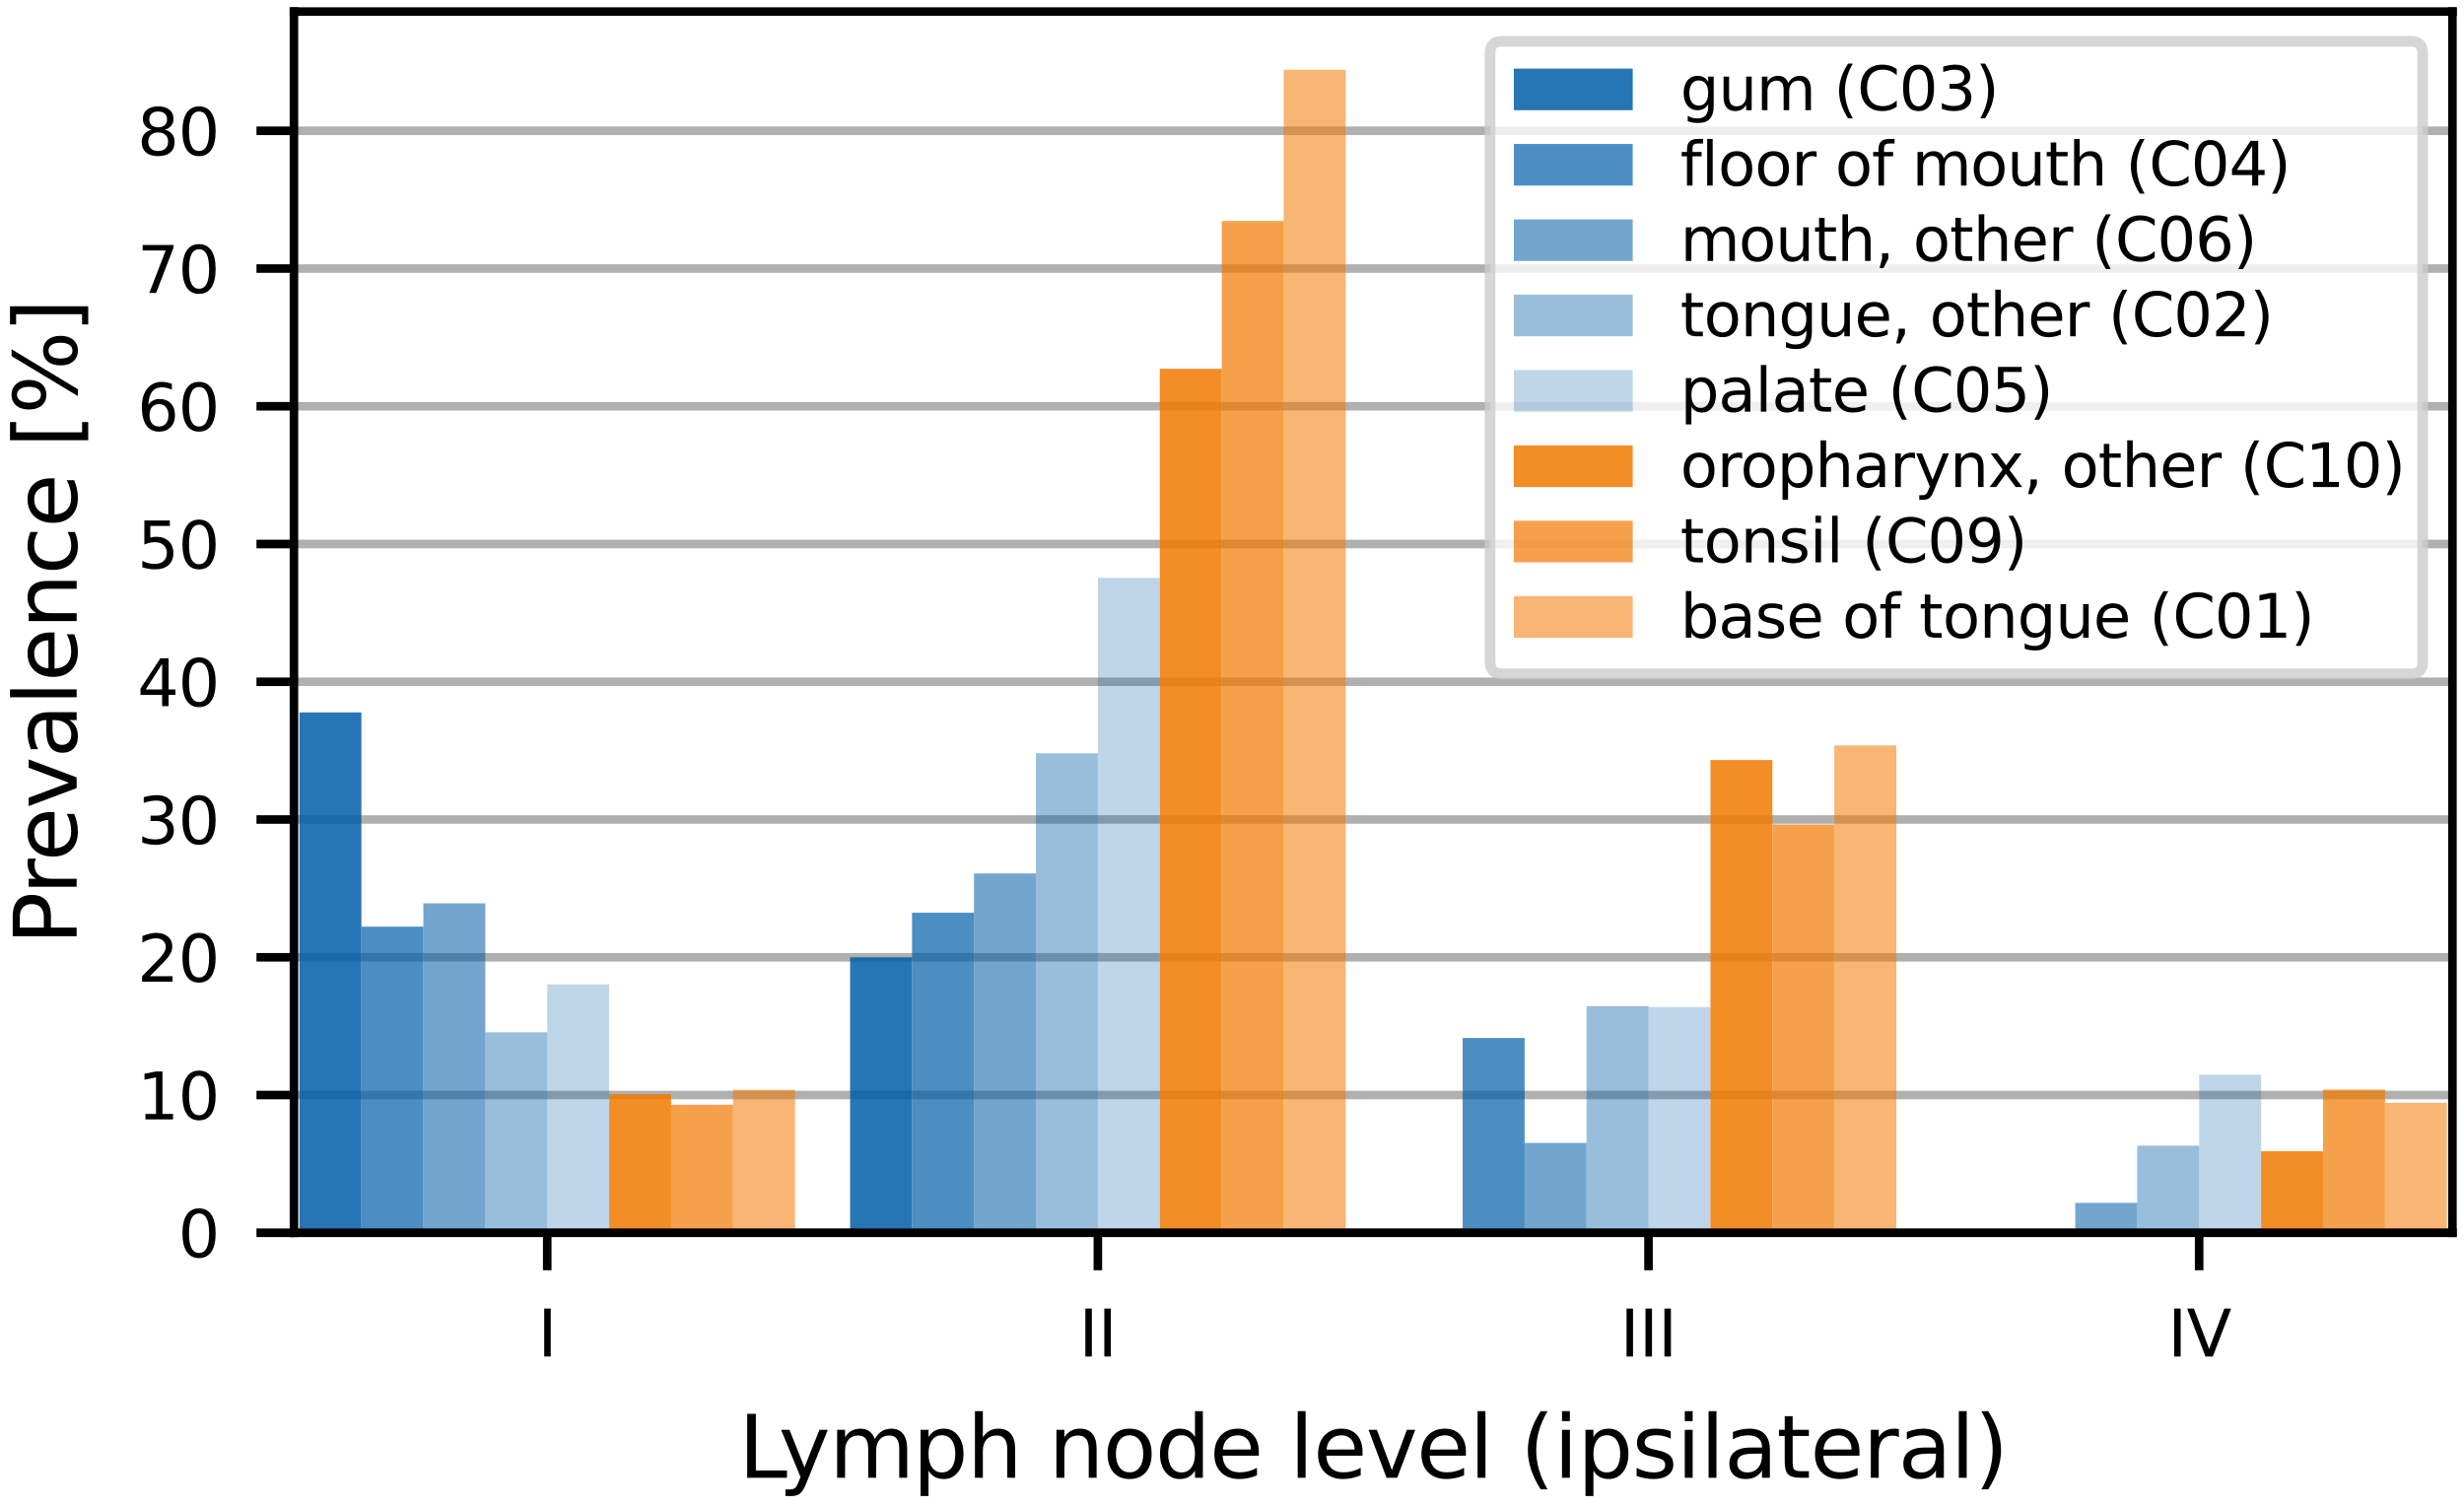<?xml version="1.0" encoding="utf-8" standalone="no"?>
<!DOCTYPE svg PUBLIC "-//W3C//DTD SVG 1.1//EN"
  "http://www.w3.org/Graphics/SVG/1.1/DTD/svg11.dtd">
<svg xmlns:xlink="http://www.w3.org/1999/xlink" width="230.16pt" height="140.779pt" viewBox="0 0 230.16 140.779" xmlns="http://www.w3.org/2000/svg" version="1.1">
 <defs>
  <style type="text/css">*{stroke-linejoin: round; stroke-linecap: butt}</style>
 </defs>
 <g id="figure_1">
  <g id="patch_1">
   <path d="M 0 140.779 
L 230.16 140.779 
L 230.16 0 
L 0 0 
z
" style="fill: #ffffff"/>
  </g>
  <g id="axes_1">
   <g id="patch_2">
    <path d="M 27.457 115.15 
L 229.08 115.15 
L 229.08 1.08 
L 27.457 1.08 
z
" style="fill: #ffffff"/>
   </g>
   <g id="matplotlib.axis_1">
    <g id="xtick_1">
     <g id="line2d_1">
      <defs>
       <path id="m4f0270c997" d="M 0 0 
L 0 3.5 
" style="stroke: #000000; stroke-width: 0.8"/>
      </defs>
      <g>
       <use xlink:href="#m4f0270c997" x="51.117" y="115.15" style="stroke: #000000; stroke-width: 0.8"/>
      </g>
     </g>
     <g id="text_1">
      <!-- I -->
      <g transform="translate(50.232 126.709) scale(0.06 -0.06)">
       <defs>
        <path id="DejaVuSans-49" d="M 628 4666 
L 1259 4666 
L 1259 0 
L 628 0 
L 628 4666 
z
" transform="scale(0.016)"/>
       </defs>
       <use xlink:href="#DejaVuSans-49"/>
      </g>
     </g>
    </g>
    <g id="xtick_2">
     <g id="line2d_2">
      <g>
       <use xlink:href="#m4f0270c997" x="102.551" y="115.15" style="stroke: #000000; stroke-width: 0.8"/>
      </g>
     </g>
     <g id="text_2">
      <!-- II -->
      <g transform="translate(100.781 126.709) scale(0.06 -0.06)">
       <use xlink:href="#DejaVuSans-49"/>
       <use xlink:href="#DejaVuSans-49" x="29.492"/>
      </g>
     </g>
    </g>
    <g id="xtick_3">
     <g id="line2d_3">
      <g>
       <use xlink:href="#m4f0270c997" x="153.986" y="115.15" style="stroke: #000000; stroke-width: 0.8"/>
      </g>
     </g>
     <g id="text_3">
      <!-- III -->
      <g transform="translate(151.331 126.709) scale(0.06 -0.06)">
       <use xlink:href="#DejaVuSans-49"/>
       <use xlink:href="#DejaVuSans-49" x="29.492"/>
       <use xlink:href="#DejaVuSans-49" x="58.984"/>
      </g>
     </g>
    </g>
    <g id="xtick_4">
     <g id="line2d_4">
      <g>
       <use xlink:href="#m4f0270c997" x="205.42" y="115.15" style="stroke: #000000; stroke-width: 0.8"/>
      </g>
     </g>
     <g id="text_4">
      <!-- IV -->
      <g transform="translate(202.483 126.709) scale(0.06 -0.06)">
       <defs>
        <path id="DejaVuSans-56" d="M 1831 0 
L 50 4666 
L 709 4666 
L 2188 738 
L 3669 4666 
L 4325 4666 
L 2547 0 
L 1831 0 
z
" transform="scale(0.016)"/>
       </defs>
       <use xlink:href="#DejaVuSans-49"/>
       <use xlink:href="#DejaVuSans-56" x="29.492"/>
      </g>
     </g>
    </g>
    <g id="text_5">
     <!-- Lymph node level (ipsilateral) -->
     <g transform="translate(68.992 138.036) scale(0.08 -0.08)">
      <defs>
       <path id="DejaVuSans-4c" d="M 628 4666 
L 1259 4666 
L 1259 531 
L 3531 531 
L 3531 0 
L 628 0 
L 628 4666 
z
" transform="scale(0.016)"/>
       <path id="DejaVuSans-79" d="M 2059 -325 
Q 1816 -950 1584 -1140 
Q 1353 -1331 966 -1331 
L 506 -1331 
L 506 -850 
L 844 -850 
Q 1081 -850 1212 -737 
Q 1344 -625 1503 -206 
L 1606 56 
L 191 3500 
L 800 3500 
L 1894 763 
L 2988 3500 
L 3597 3500 
L 2059 -325 
z
" transform="scale(0.016)"/>
       <path id="DejaVuSans-6d" d="M 3328 2828 
Q 3544 3216 3844 3400 
Q 4144 3584 4550 3584 
Q 5097 3584 5394 3201 
Q 5691 2819 5691 2113 
L 5691 0 
L 5113 0 
L 5113 2094 
Q 5113 2597 4934 2840 
Q 4756 3084 4391 3084 
Q 3944 3084 3684 2787 
Q 3425 2491 3425 1978 
L 3425 0 
L 2847 0 
L 2847 2094 
Q 2847 2600 2669 2842 
Q 2491 3084 2119 3084 
Q 1678 3084 1418 2786 
Q 1159 2488 1159 1978 
L 1159 0 
L 581 0 
L 581 3500 
L 1159 3500 
L 1159 2956 
Q 1356 3278 1631 3431 
Q 1906 3584 2284 3584 
Q 2666 3584 2933 3390 
Q 3200 3197 3328 2828 
z
" transform="scale(0.016)"/>
       <path id="DejaVuSans-70" d="M 1159 525 
L 1159 -1331 
L 581 -1331 
L 581 3500 
L 1159 3500 
L 1159 2969 
Q 1341 3281 1617 3432 
Q 1894 3584 2278 3584 
Q 2916 3584 3314 3078 
Q 3713 2572 3713 1747 
Q 3713 922 3314 415 
Q 2916 -91 2278 -91 
Q 1894 -91 1617 61 
Q 1341 213 1159 525 
z
M 3116 1747 
Q 3116 2381 2855 2742 
Q 2594 3103 2138 3103 
Q 1681 3103 1420 2742 
Q 1159 2381 1159 1747 
Q 1159 1113 1420 752 
Q 1681 391 2138 391 
Q 2594 391 2855 752 
Q 3116 1113 3116 1747 
z
" transform="scale(0.016)"/>
       <path id="DejaVuSans-68" d="M 3513 2113 
L 3513 0 
L 2938 0 
L 2938 2094 
Q 2938 2591 2744 2837 
Q 2550 3084 2163 3084 
Q 1697 3084 1428 2787 
Q 1159 2491 1159 1978 
L 1159 0 
L 581 0 
L 581 4863 
L 1159 4863 
L 1159 2956 
Q 1366 3272 1645 3428 
Q 1925 3584 2291 3584 
Q 2894 3584 3203 3211 
Q 3513 2838 3513 2113 
z
" transform="scale(0.016)"/>
       <path id="DejaVuSans-20" transform="scale(0.016)"/>
       <path id="DejaVuSans-6e" d="M 3513 2113 
L 3513 0 
L 2938 0 
L 2938 2094 
Q 2938 2591 2744 2837 
Q 2550 3084 2163 3084 
Q 1697 3084 1428 2787 
Q 1159 2491 1159 1978 
L 1159 0 
L 581 0 
L 581 3500 
L 1159 3500 
L 1159 2956 
Q 1366 3272 1645 3428 
Q 1925 3584 2291 3584 
Q 2894 3584 3203 3211 
Q 3513 2838 3513 2113 
z
" transform="scale(0.016)"/>
       <path id="DejaVuSans-6f" d="M 1959 3097 
Q 1497 3097 1228 2736 
Q 959 2375 959 1747 
Q 959 1119 1226 758 
Q 1494 397 1959 397 
Q 2419 397 2687 759 
Q 2956 1122 2956 1747 
Q 2956 2369 2687 2733 
Q 2419 3097 1959 3097 
z
M 1959 3584 
Q 2709 3584 3137 3096 
Q 3566 2609 3566 1747 
Q 3566 888 3137 398 
Q 2709 -91 1959 -91 
Q 1206 -91 779 398 
Q 353 888 353 1747 
Q 353 2609 779 3096 
Q 1206 3584 1959 3584 
z
" transform="scale(0.016)"/>
       <path id="DejaVuSans-64" d="M 2906 2969 
L 2906 4863 
L 3481 4863 
L 3481 0 
L 2906 0 
L 2906 525 
Q 2725 213 2448 61 
Q 2172 -91 1784 -91 
Q 1150 -91 751 415 
Q 353 922 353 1747 
Q 353 2572 751 3078 
Q 1150 3584 1784 3584 
Q 2172 3584 2448 3432 
Q 2725 3281 2906 2969 
z
M 947 1747 
Q 947 1113 1208 752 
Q 1469 391 1925 391 
Q 2381 391 2643 752 
Q 2906 1113 2906 1747 
Q 2906 2381 2643 2742 
Q 2381 3103 1925 3103 
Q 1469 3103 1208 2742 
Q 947 2381 947 1747 
z
" transform="scale(0.016)"/>
       <path id="DejaVuSans-65" d="M 3597 1894 
L 3597 1613 
L 953 1613 
Q 991 1019 1311 708 
Q 1631 397 2203 397 
Q 2534 397 2845 478 
Q 3156 559 3463 722 
L 3463 178 
Q 3153 47 2828 -22 
Q 2503 -91 2169 -91 
Q 1331 -91 842 396 
Q 353 884 353 1716 
Q 353 2575 817 3079 
Q 1281 3584 2069 3584 
Q 2775 3584 3186 3129 
Q 3597 2675 3597 1894 
z
M 3022 2063 
Q 3016 2534 2758 2815 
Q 2500 3097 2075 3097 
Q 1594 3097 1305 2825 
Q 1016 2553 972 2059 
L 3022 2063 
z
" transform="scale(0.016)"/>
       <path id="DejaVuSans-6c" d="M 603 4863 
L 1178 4863 
L 1178 0 
L 603 0 
L 603 4863 
z
" transform="scale(0.016)"/>
       <path id="DejaVuSans-76" d="M 191 3500 
L 800 3500 
L 1894 563 
L 2988 3500 
L 3597 3500 
L 2284 0 
L 1503 0 
L 191 3500 
z
" transform="scale(0.016)"/>
       <path id="DejaVuSans-28" d="M 1984 4856 
Q 1566 4138 1362 3434 
Q 1159 2731 1159 2009 
Q 1159 1288 1364 580 
Q 1569 -128 1984 -844 
L 1484 -844 
Q 1016 -109 783 600 
Q 550 1309 550 2009 
Q 550 2706 781 3412 
Q 1013 4119 1484 4856 
L 1984 4856 
z
" transform="scale(0.016)"/>
       <path id="DejaVuSans-69" d="M 603 3500 
L 1178 3500 
L 1178 0 
L 603 0 
L 603 3500 
z
M 603 4863 
L 1178 4863 
L 1178 4134 
L 603 4134 
L 603 4863 
z
" transform="scale(0.016)"/>
       <path id="DejaVuSans-73" d="M 2834 3397 
L 2834 2853 
Q 2591 2978 2328 3040 
Q 2066 3103 1784 3103 
Q 1356 3103 1142 2972 
Q 928 2841 928 2578 
Q 928 2378 1081 2264 
Q 1234 2150 1697 2047 
L 1894 2003 
Q 2506 1872 2764 1633 
Q 3022 1394 3022 966 
Q 3022 478 2636 193 
Q 2250 -91 1575 -91 
Q 1294 -91 989 -36 
Q 684 19 347 128 
L 347 722 
Q 666 556 975 473 
Q 1284 391 1588 391 
Q 1994 391 2212 530 
Q 2431 669 2431 922 
Q 2431 1156 2273 1281 
Q 2116 1406 1581 1522 
L 1381 1569 
Q 847 1681 609 1914 
Q 372 2147 372 2553 
Q 372 3047 722 3315 
Q 1072 3584 1716 3584 
Q 2034 3584 2315 3537 
Q 2597 3491 2834 3397 
z
" transform="scale(0.016)"/>
       <path id="DejaVuSans-61" d="M 2194 1759 
Q 1497 1759 1228 1600 
Q 959 1441 959 1056 
Q 959 750 1161 570 
Q 1363 391 1709 391 
Q 2188 391 2477 730 
Q 2766 1069 2766 1631 
L 2766 1759 
L 2194 1759 
z
M 3341 1997 
L 3341 0 
L 2766 0 
L 2766 531 
Q 2569 213 2275 61 
Q 1981 -91 1556 -91 
Q 1019 -91 701 211 
Q 384 513 384 1019 
Q 384 1609 779 1909 
Q 1175 2209 1959 2209 
L 2766 2209 
L 2766 2266 
Q 2766 2663 2505 2880 
Q 2244 3097 1772 3097 
Q 1472 3097 1187 3025 
Q 903 2953 641 2809 
L 641 3341 
Q 956 3463 1253 3523 
Q 1550 3584 1831 3584 
Q 2591 3584 2966 3190 
Q 3341 2797 3341 1997 
z
" transform="scale(0.016)"/>
       <path id="DejaVuSans-74" d="M 1172 4494 
L 1172 3500 
L 2356 3500 
L 2356 3053 
L 1172 3053 
L 1172 1153 
Q 1172 725 1289 603 
Q 1406 481 1766 481 
L 2356 481 
L 2356 0 
L 1766 0 
Q 1100 0 847 248 
Q 594 497 594 1153 
L 594 3053 
L 172 3053 
L 172 3500 
L 594 3500 
L 594 4494 
L 1172 4494 
z
" transform="scale(0.016)"/>
       <path id="DejaVuSans-72" d="M 2631 2963 
Q 2534 3019 2420 3045 
Q 2306 3072 2169 3072 
Q 1681 3072 1420 2755 
Q 1159 2438 1159 1844 
L 1159 0 
L 581 0 
L 581 3500 
L 1159 3500 
L 1159 2956 
Q 1341 3275 1631 3429 
Q 1922 3584 2338 3584 
Q 2397 3584 2469 3576 
Q 2541 3569 2628 3553 
L 2631 2963 
z
" transform="scale(0.016)"/>
       <path id="DejaVuSans-29" d="M 513 4856 
L 1013 4856 
Q 1481 4119 1714 3412 
Q 1947 2706 1947 2009 
Q 1947 1309 1714 600 
Q 1481 -109 1013 -844 
L 513 -844 
Q 928 -128 1133 580 
Q 1338 1288 1338 2009 
Q 1338 2731 1133 3434 
Q 928 4138 513 4856 
z
" transform="scale(0.016)"/>
      </defs>
      <use xlink:href="#DejaVuSans-4c"/>
      <use xlink:href="#DejaVuSans-79" x="46.588"/>
      <use xlink:href="#DejaVuSans-6d" x="105.768"/>
      <use xlink:href="#DejaVuSans-70" x="203.18"/>
      <use xlink:href="#DejaVuSans-68" x="266.656"/>
      <use xlink:href="#DejaVuSans-20" x="330.035"/>
      <use xlink:href="#DejaVuSans-6e" x="361.822"/>
      <use xlink:href="#DejaVuSans-6f" x="425.201"/>
      <use xlink:href="#DejaVuSans-64" x="486.383"/>
      <use xlink:href="#DejaVuSans-65" x="549.859"/>
      <use xlink:href="#DejaVuSans-20" x="611.383"/>
      <use xlink:href="#DejaVuSans-6c" x="643.17"/>
      <use xlink:href="#DejaVuSans-65" x="670.953"/>
      <use xlink:href="#DejaVuSans-76" x="732.477"/>
      <use xlink:href="#DejaVuSans-65" x="791.656"/>
      <use xlink:href="#DejaVuSans-6c" x="853.18"/>
      <use xlink:href="#DejaVuSans-20" x="880.963"/>
      <use xlink:href="#DejaVuSans-28" x="912.75"/>
      <use xlink:href="#DejaVuSans-69" x="951.764"/>
      <use xlink:href="#DejaVuSans-70" x="979.547"/>
      <use xlink:href="#DejaVuSans-73" x="1043.023"/>
      <use xlink:href="#DejaVuSans-69" x="1095.123"/>
      <use xlink:href="#DejaVuSans-6c" x="1122.906"/>
      <use xlink:href="#DejaVuSans-61" x="1150.689"/>
      <use xlink:href="#DejaVuSans-74" x="1211.969"/>
      <use xlink:href="#DejaVuSans-65" x="1251.178"/>
      <use xlink:href="#DejaVuSans-72" x="1312.701"/>
      <use xlink:href="#DejaVuSans-61" x="1353.814"/>
      <use xlink:href="#DejaVuSans-6c" x="1415.094"/>
      <use xlink:href="#DejaVuSans-29" x="1442.877"/>
     </g>
    </g>
   </g>
   <g id="matplotlib.axis_2">
    <g id="ytick_1">
     <g id="line2d_5">
      <path d="M 27.457 115.15 
L 229.08 115.15 
" clip-path="url(#paf84604e43)" style="fill: none; stroke: #b0b0b0; stroke-width: 0.8; stroke-linecap: square"/>
     </g>
     <g id="line2d_6">
      <defs>
       <path id="mbd56791339" d="M 0 0 
L -3.5 0 
" style="stroke: #000000; stroke-width: 0.8"/>
      </defs>
      <g>
       <use xlink:href="#mbd56791339" x="27.457" y="115.15" style="stroke: #000000; stroke-width: 0.8"/>
      </g>
     </g>
     <g id="text_6">
      <!-- 0 -->
      <g transform="translate(16.64 117.43) scale(0.06 -0.06)">
       <defs>
        <path id="DejaVuSans-30" d="M 2034 4250 
Q 1547 4250 1301 3770 
Q 1056 3291 1056 2328 
Q 1056 1369 1301 889 
Q 1547 409 2034 409 
Q 2525 409 2770 889 
Q 3016 1369 3016 2328 
Q 3016 3291 2770 3770 
Q 2525 4250 2034 4250 
z
M 2034 4750 
Q 2819 4750 3233 4129 
Q 3647 3509 3647 2328 
Q 3647 1150 3233 529 
Q 2819 -91 2034 -91 
Q 1250 -91 836 529 
Q 422 1150 422 2328 
Q 422 3509 836 4129 
Q 1250 4750 2034 4750 
z
" transform="scale(0.016)"/>
       </defs>
       <use xlink:href="#DejaVuSans-30"/>
      </g>
     </g>
    </g>
    <g id="ytick_2">
     <g id="line2d_7">
      <path d="M 27.457 102.283 
L 229.08 102.283 
" clip-path="url(#paf84604e43)" style="fill: none; stroke: #b0b0b0; stroke-width: 0.8; stroke-linecap: square"/>
     </g>
     <g id="line2d_8">
      <g>
       <use xlink:href="#mbd56791339" x="27.457" y="102.283" style="stroke: #000000; stroke-width: 0.8"/>
      </g>
     </g>
     <g id="text_7">
      <!-- 10 -->
      <g transform="translate(12.822 104.563) scale(0.06 -0.06)">
       <defs>
        <path id="DejaVuSans-31" d="M 794 531 
L 1825 531 
L 1825 4091 
L 703 3866 
L 703 4441 
L 1819 4666 
L 2450 4666 
L 2450 531 
L 3481 531 
L 3481 0 
L 794 0 
L 794 531 
z
" transform="scale(0.016)"/>
       </defs>
       <use xlink:href="#DejaVuSans-31"/>
       <use xlink:href="#DejaVuSans-30" x="63.623"/>
      </g>
     </g>
    </g>
    <g id="ytick_3">
     <g id="line2d_9">
      <path d="M 27.457 89.417 
L 229.08 89.417 
" clip-path="url(#paf84604e43)" style="fill: none; stroke: #b0b0b0; stroke-width: 0.8; stroke-linecap: square"/>
     </g>
     <g id="line2d_10">
      <g>
       <use xlink:href="#mbd56791339" x="27.457" y="89.417" style="stroke: #000000; stroke-width: 0.8"/>
      </g>
     </g>
     <g id="text_8">
      <!-- 20 -->
      <g transform="translate(12.822 91.696) scale(0.06 -0.06)">
       <defs>
        <path id="DejaVuSans-32" d="M 1228 531 
L 3431 531 
L 3431 0 
L 469 0 
L 469 531 
Q 828 903 1448 1529 
Q 2069 2156 2228 2338 
Q 2531 2678 2651 2914 
Q 2772 3150 2772 3378 
Q 2772 3750 2511 3984 
Q 2250 4219 1831 4219 
Q 1534 4219 1204 4116 
Q 875 4013 500 3803 
L 500 4441 
Q 881 4594 1212 4672 
Q 1544 4750 1819 4750 
Q 2544 4750 2975 4387 
Q 3406 4025 3406 3419 
Q 3406 3131 3298 2873 
Q 3191 2616 2906 2266 
Q 2828 2175 2409 1742 
Q 1991 1309 1228 531 
z
" transform="scale(0.016)"/>
       </defs>
       <use xlink:href="#DejaVuSans-32"/>
       <use xlink:href="#DejaVuSans-30" x="63.623"/>
      </g>
     </g>
    </g>
    <g id="ytick_4">
     <g id="line2d_11">
      <path d="M 27.457 76.55 
L 229.08 76.55 
" clip-path="url(#paf84604e43)" style="fill: none; stroke: #b0b0b0; stroke-width: 0.8; stroke-linecap: square"/>
     </g>
     <g id="line2d_12">
      <g>
       <use xlink:href="#mbd56791339" x="27.457" y="76.55" style="stroke: #000000; stroke-width: 0.8"/>
      </g>
     </g>
     <g id="text_9">
      <!-- 30 -->
      <g transform="translate(12.822 78.83) scale(0.06 -0.06)">
       <defs>
        <path id="DejaVuSans-33" d="M 2597 2516 
Q 3050 2419 3304 2112 
Q 3559 1806 3559 1356 
Q 3559 666 3084 287 
Q 2609 -91 1734 -91 
Q 1441 -91 1130 -33 
Q 819 25 488 141 
L 488 750 
Q 750 597 1062 519 
Q 1375 441 1716 441 
Q 2309 441 2620 675 
Q 2931 909 2931 1356 
Q 2931 1769 2642 2001 
Q 2353 2234 1838 2234 
L 1294 2234 
L 1294 2753 
L 1863 2753 
Q 2328 2753 2575 2939 
Q 2822 3125 2822 3475 
Q 2822 3834 2567 4026 
Q 2313 4219 1838 4219 
Q 1578 4219 1281 4162 
Q 984 4106 628 3988 
L 628 4550 
Q 988 4650 1302 4700 
Q 1616 4750 1894 4750 
Q 2613 4750 3031 4423 
Q 3450 4097 3450 3541 
Q 3450 3153 3228 2886 
Q 3006 2619 2597 2516 
z
" transform="scale(0.016)"/>
       </defs>
       <use xlink:href="#DejaVuSans-33"/>
       <use xlink:href="#DejaVuSans-30" x="63.623"/>
      </g>
     </g>
    </g>
    <g id="ytick_5">
     <g id="line2d_13">
      <path d="M 27.457 63.684 
L 229.08 63.684 
" clip-path="url(#paf84604e43)" style="fill: none; stroke: #b0b0b0; stroke-width: 0.8; stroke-linecap: square"/>
     </g>
     <g id="line2d_14">
      <g>
       <use xlink:href="#mbd56791339" x="27.457" y="63.684" style="stroke: #000000; stroke-width: 0.8"/>
      </g>
     </g>
     <g id="text_10">
      <!-- 40 -->
      <g transform="translate(12.822 65.963) scale(0.06 -0.06)">
       <defs>
        <path id="DejaVuSans-34" d="M 2419 4116 
L 825 1625 
L 2419 1625 
L 2419 4116 
z
M 2253 4666 
L 3047 4666 
L 3047 1625 
L 3713 1625 
L 3713 1100 
L 3047 1100 
L 3047 0 
L 2419 0 
L 2419 1100 
L 313 1100 
L 313 1709 
L 2253 4666 
z
" transform="scale(0.016)"/>
       </defs>
       <use xlink:href="#DejaVuSans-34"/>
       <use xlink:href="#DejaVuSans-30" x="63.623"/>
      </g>
     </g>
    </g>
    <g id="ytick_6">
     <g id="line2d_15">
      <path d="M 27.457 50.817 
L 229.08 50.817 
" clip-path="url(#paf84604e43)" style="fill: none; stroke: #b0b0b0; stroke-width: 0.8; stroke-linecap: square"/>
     </g>
     <g id="line2d_16">
      <g>
       <use xlink:href="#mbd56791339" x="27.457" y="50.817" style="stroke: #000000; stroke-width: 0.8"/>
      </g>
     </g>
     <g id="text_11">
      <!-- 50 -->
      <g transform="translate(12.822 53.096) scale(0.06 -0.06)">
       <defs>
        <path id="DejaVuSans-35" d="M 691 4666 
L 3169 4666 
L 3169 4134 
L 1269 4134 
L 1269 2991 
Q 1406 3038 1543 3061 
Q 1681 3084 1819 3084 
Q 2600 3084 3056 2656 
Q 3513 2228 3513 1497 
Q 3513 744 3044 326 
Q 2575 -91 1722 -91 
Q 1428 -91 1123 -41 
Q 819 9 494 109 
L 494 744 
Q 775 591 1075 516 
Q 1375 441 1709 441 
Q 2250 441 2565 725 
Q 2881 1009 2881 1497 
Q 2881 1984 2565 2268 
Q 2250 2553 1709 2553 
Q 1456 2553 1204 2497 
Q 953 2441 691 2322 
L 691 4666 
z
" transform="scale(0.016)"/>
       </defs>
       <use xlink:href="#DejaVuSans-35"/>
       <use xlink:href="#DejaVuSans-30" x="63.623"/>
      </g>
     </g>
    </g>
    <g id="ytick_7">
     <g id="line2d_17">
      <path d="M 27.457 37.95 
L 229.08 37.95 
" clip-path="url(#paf84604e43)" style="fill: none; stroke: #b0b0b0; stroke-width: 0.8; stroke-linecap: square"/>
     </g>
     <g id="line2d_18">
      <g>
       <use xlink:href="#mbd56791339" x="27.457" y="37.95" style="stroke: #000000; stroke-width: 0.8"/>
      </g>
     </g>
     <g id="text_12">
      <!-- 60 -->
      <g transform="translate(12.822 40.23) scale(0.06 -0.06)">
       <defs>
        <path id="DejaVuSans-36" d="M 2113 2584 
Q 1688 2584 1439 2293 
Q 1191 2003 1191 1497 
Q 1191 994 1439 701 
Q 1688 409 2113 409 
Q 2538 409 2786 701 
Q 3034 994 3034 1497 
Q 3034 2003 2786 2293 
Q 2538 2584 2113 2584 
z
M 3366 4563 
L 3366 3988 
Q 3128 4100 2886 4159 
Q 2644 4219 2406 4219 
Q 1781 4219 1451 3797 
Q 1122 3375 1075 2522 
Q 1259 2794 1537 2939 
Q 1816 3084 2150 3084 
Q 2853 3084 3261 2657 
Q 3669 2231 3669 1497 
Q 3669 778 3244 343 
Q 2819 -91 2113 -91 
Q 1303 -91 875 529 
Q 447 1150 447 2328 
Q 447 3434 972 4092 
Q 1497 4750 2381 4750 
Q 2619 4750 2861 4703 
Q 3103 4656 3366 4563 
z
" transform="scale(0.016)"/>
       </defs>
       <use xlink:href="#DejaVuSans-36"/>
       <use xlink:href="#DejaVuSans-30" x="63.623"/>
      </g>
     </g>
    </g>
    <g id="ytick_8">
     <g id="line2d_19">
      <path d="M 27.457 25.084 
L 229.08 25.084 
" clip-path="url(#paf84604e43)" style="fill: none; stroke: #b0b0b0; stroke-width: 0.8; stroke-linecap: square"/>
     </g>
     <g id="line2d_20">
      <g>
       <use xlink:href="#mbd56791339" x="27.457" y="25.084" style="stroke: #000000; stroke-width: 0.8"/>
      </g>
     </g>
     <g id="text_13">
      <!-- 70 -->
      <g transform="translate(12.822 27.363) scale(0.06 -0.06)">
       <defs>
        <path id="DejaVuSans-37" d="M 525 4666 
L 3525 4666 
L 3525 4397 
L 1831 0 
L 1172 0 
L 2766 4134 
L 525 4134 
L 525 4666 
z
" transform="scale(0.016)"/>
       </defs>
       <use xlink:href="#DejaVuSans-37"/>
       <use xlink:href="#DejaVuSans-30" x="63.623"/>
      </g>
     </g>
    </g>
    <g id="ytick_9">
     <g id="line2d_21">
      <path d="M 27.457 12.217 
L 229.08 12.217 
" clip-path="url(#paf84604e43)" style="fill: none; stroke: #b0b0b0; stroke-width: 0.8; stroke-linecap: square"/>
     </g>
     <g id="line2d_22">
      <g>
       <use xlink:href="#mbd56791339" x="27.457" y="12.217" style="stroke: #000000; stroke-width: 0.8"/>
      </g>
     </g>
     <g id="text_14">
      <!-- 80 -->
      <g transform="translate(12.822 14.496) scale(0.06 -0.06)">
       <defs>
        <path id="DejaVuSans-38" d="M 2034 2216 
Q 1584 2216 1326 1975 
Q 1069 1734 1069 1313 
Q 1069 891 1326 650 
Q 1584 409 2034 409 
Q 2484 409 2743 651 
Q 3003 894 3003 1313 
Q 3003 1734 2745 1975 
Q 2488 2216 2034 2216 
z
M 1403 2484 
Q 997 2584 770 2862 
Q 544 3141 544 3541 
Q 544 4100 942 4425 
Q 1341 4750 2034 4750 
Q 2731 4750 3128 4425 
Q 3525 4100 3525 3541 
Q 3525 3141 3298 2862 
Q 3072 2584 2669 2484 
Q 3125 2378 3379 2068 
Q 3634 1759 3634 1313 
Q 3634 634 3220 271 
Q 2806 -91 2034 -91 
Q 1263 -91 848 271 
Q 434 634 434 1313 
Q 434 1759 690 2068 
Q 947 2378 1403 2484 
z
M 1172 3481 
Q 1172 3119 1398 2916 
Q 1625 2713 2034 2713 
Q 2441 2713 2670 2916 
Q 2900 3119 2900 3481 
Q 2900 3844 2670 4047 
Q 2441 4250 2034 4250 
Q 1625 4250 1398 4047 
Q 1172 3844 1172 3481 
z
" transform="scale(0.016)"/>
       </defs>
       <use xlink:href="#DejaVuSans-38"/>
       <use xlink:href="#DejaVuSans-30" x="63.623"/>
      </g>
     </g>
    </g>
    <g id="text_15">
     <!-- Prevalence [%] -->
     <g transform="translate(7.159 88.253) rotate(-90) scale(0.08 -0.08)">
      <defs>
       <path id="DejaVuSans-50" d="M 1259 4147 
L 1259 2394 
L 2053 2394 
Q 2494 2394 2734 2622 
Q 2975 2850 2975 3272 
Q 2975 3691 2734 3919 
Q 2494 4147 2053 4147 
L 1259 4147 
z
M 628 4666 
L 2053 4666 
Q 2838 4666 3239 4311 
Q 3641 3956 3641 3272 
Q 3641 2581 3239 2228 
Q 2838 1875 2053 1875 
L 1259 1875 
L 1259 0 
L 628 0 
L 628 4666 
z
" transform="scale(0.016)"/>
       <path id="DejaVuSans-63" d="M 3122 3366 
L 3122 2828 
Q 2878 2963 2633 3030 
Q 2388 3097 2138 3097 
Q 1578 3097 1268 2742 
Q 959 2388 959 1747 
Q 959 1106 1268 751 
Q 1578 397 2138 397 
Q 2388 397 2633 464 
Q 2878 531 3122 666 
L 3122 134 
Q 2881 22 2623 -34 
Q 2366 -91 2075 -91 
Q 1284 -91 818 406 
Q 353 903 353 1747 
Q 353 2603 823 3093 
Q 1294 3584 2113 3584 
Q 2378 3584 2631 3529 
Q 2884 3475 3122 3366 
z
" transform="scale(0.016)"/>
       <path id="DejaVuSans-5b" d="M 550 4863 
L 1875 4863 
L 1875 4416 
L 1125 4416 
L 1125 -397 
L 1875 -397 
L 1875 -844 
L 550 -844 
L 550 4863 
z
" transform="scale(0.016)"/>
       <path id="DejaVuSans-25" d="M 4653 2053 
Q 4381 2053 4226 1822 
Q 4072 1591 4072 1178 
Q 4072 772 4226 539 
Q 4381 306 4653 306 
Q 4919 306 5073 539 
Q 5228 772 5228 1178 
Q 5228 1588 5073 1820 
Q 4919 2053 4653 2053 
z
M 4653 2450 
Q 5147 2450 5437 2106 
Q 5728 1763 5728 1178 
Q 5728 594 5436 251 
Q 5144 -91 4653 -91 
Q 4153 -91 3862 251 
Q 3572 594 3572 1178 
Q 3572 1766 3864 2108 
Q 4156 2450 4653 2450 
z
M 1428 4353 
Q 1159 4353 1004 4120 
Q 850 3888 850 3481 
Q 850 3069 1003 2837 
Q 1156 2606 1428 2606 
Q 1700 2606 1854 2837 
Q 2009 3069 2009 3481 
Q 2009 3884 1853 4118 
Q 1697 4353 1428 4353 
z
M 4250 4750 
L 4750 4750 
L 1831 -91 
L 1331 -91 
L 4250 4750 
z
M 1428 4750 
Q 1922 4750 2215 4408 
Q 2509 4066 2509 3481 
Q 2509 2891 2217 2550 
Q 1925 2209 1428 2209 
Q 931 2209 642 2551 
Q 353 2894 353 3481 
Q 353 4063 643 4406 
Q 934 4750 1428 4750 
z
" transform="scale(0.016)"/>
       <path id="DejaVuSans-5d" d="M 1947 4863 
L 1947 -844 
L 622 -844 
L 622 -397 
L 1369 -397 
L 1369 4416 
L 622 4416 
L 622 4863 
L 1947 4863 
z
" transform="scale(0.016)"/>
      </defs>
      <use xlink:href="#DejaVuSans-50"/>
      <use xlink:href="#DejaVuSans-72" x="58.553"/>
      <use xlink:href="#DejaVuSans-65" x="97.416"/>
      <use xlink:href="#DejaVuSans-76" x="158.939"/>
      <use xlink:href="#DejaVuSans-61" x="218.119"/>
      <use xlink:href="#DejaVuSans-6c" x="279.398"/>
      <use xlink:href="#DejaVuSans-65" x="307.182"/>
      <use xlink:href="#DejaVuSans-6e" x="368.705"/>
      <use xlink:href="#DejaVuSans-63" x="432.084"/>
      <use xlink:href="#DejaVuSans-65" x="487.064"/>
      <use xlink:href="#DejaVuSans-20" x="548.588"/>
      <use xlink:href="#DejaVuSans-5b" x="580.375"/>
      <use xlink:href="#DejaVuSans-25" x="619.389"/>
      <use xlink:href="#DejaVuSans-5d" x="714.408"/>
     </g>
    </g>
   </g>
   <g id="patch_3">
    <path d="M 27.972 115.15 
L 33.758 115.15 
L 33.758 66.543 
L 27.972 66.543 
z
" clip-path="url(#paf84604e43)" style="fill: #005ea8; fill-opacity: 0.85"/>
   </g>
   <g id="patch_4">
    <path d="M 79.406 115.15 
L 85.192 115.15 
L 85.192 89.417 
L 79.406 89.417 
z
" clip-path="url(#paf84604e43)" style="fill: #005ea8; fill-opacity: 0.85"/>
   </g>
   <g id="patch_5">
    <path d="M 130.84 115.15 
L 136.627 115.15 
L 136.627 115.15 
L 130.84 115.15 
z
" clip-path="url(#paf84604e43)" style="fill: #005ea8; fill-opacity: 0.85"/>
   </g>
   <g id="patch_6">
    <path d="M 182.274 115.15 
L 188.061 115.15 
L 188.061 115.15 
L 182.274 115.15 
z
" clip-path="url(#paf84604e43)" style="fill: #005ea8; fill-opacity: 0.85"/>
   </g>
   <g id="patch_7">
    <path d="M 33.758 115.15 
L 39.545 115.15 
L 39.545 86.558 
L 33.758 86.558 
z
" clip-path="url(#paf84604e43)" style="fill: #005ea8; fill-opacity: 0.7"/>
   </g>
   <g id="patch_8">
    <path d="M 85.192 115.15 
L 90.979 115.15 
L 90.979 85.258 
L 85.192 85.258 
z
" clip-path="url(#paf84604e43)" style="fill: #005ea8; fill-opacity: 0.7"/>
   </g>
   <g id="patch_9">
    <path d="M 136.627 115.15 
L 142.413 115.15 
L 142.413 96.955 
L 136.627 96.955 
z
" clip-path="url(#paf84604e43)" style="fill: #005ea8; fill-opacity: 0.7"/>
   </g>
   <g id="patch_10">
    <path d="M 188.061 115.15 
L 193.847 115.15 
L 193.847 115.15 
L 188.061 115.15 
z
" clip-path="url(#paf84604e43)" style="fill: #005ea8; fill-opacity: 0.7"/>
   </g>
   <g id="patch_11">
    <path d="M 39.545 115.15 
L 45.331 115.15 
L 45.331 84.382 
L 39.545 84.382 
z
" clip-path="url(#paf84604e43)" style="fill: #005ea8; fill-opacity: 0.55"/>
   </g>
   <g id="patch_12">
    <path d="M 90.979 115.15 
L 96.765 115.15 
L 96.765 81.585 
L 90.979 81.585 
z
" clip-path="url(#paf84604e43)" style="fill: #005ea8; fill-opacity: 0.55"/>
   </g>
   <g id="patch_13">
    <path d="M 142.413 115.15 
L 148.199 115.15 
L 148.199 106.759 
L 142.413 106.759 
z
" clip-path="url(#paf84604e43)" style="fill: #005ea8; fill-opacity: 0.55"/>
   </g>
   <g id="patch_14">
    <path d="M 193.847 115.15 
L 199.633 115.15 
L 199.633 112.353 
L 193.847 112.353 
z
" clip-path="url(#paf84604e43)" style="fill: #005ea8; fill-opacity: 0.55"/>
   </g>
   <g id="patch_15">
    <path d="M 45.331 115.15 
L 51.117 115.15 
L 51.117 96.42 
L 45.331 96.42 
z
" clip-path="url(#paf84604e43)" style="fill: #005ea8; fill-opacity: 0.4"/>
   </g>
   <g id="patch_16">
    <path d="M 96.765 115.15 
L 102.551 115.15 
L 102.551 70.361 
L 96.765 70.361 
z
" clip-path="url(#paf84604e43)" style="fill: #005ea8; fill-opacity: 0.4"/>
   </g>
   <g id="patch_17">
    <path d="M 148.199 115.15 
L 153.986 115.15 
L 153.986 93.977 
L 148.199 93.977 
z
" clip-path="url(#paf84604e43)" style="fill: #005ea8; fill-opacity: 0.4"/>
   </g>
   <g id="patch_18">
    <path d="M 199.633 115.15 
L 205.42 115.15 
L 205.42 107.007 
L 199.633 107.007 
z
" clip-path="url(#paf84604e43)" style="fill: #005ea8; fill-opacity: 0.4"/>
   </g>
   <g id="patch_19">
    <path d="M 51.117 115.15 
L 56.904 115.15 
L 56.904 91.948 
L 51.117 91.948 
z
" clip-path="url(#paf84604e43)" style="fill: #005ea8; fill-opacity: 0.25"/>
   </g>
   <g id="patch_20">
    <path d="M 102.551 115.15 
L 108.338 115.15 
L 108.338 53.981 
L 102.551 53.981 
z
" clip-path="url(#paf84604e43)" style="fill: #005ea8; fill-opacity: 0.25"/>
   </g>
   <g id="patch_21">
    <path d="M 153.986 115.15 
L 159.772 115.15 
L 159.772 94.057 
L 153.986 94.057 
z
" clip-path="url(#paf84604e43)" style="fill: #005ea8; fill-opacity: 0.25"/>
   </g>
   <g id="patch_22">
    <path d="M 205.42 115.15 
L 211.206 115.15 
L 211.206 100.385 
L 205.42 100.385 
z
" clip-path="url(#paf84604e43)" style="fill: #005ea8; fill-opacity: 0.25"/>
   </g>
   <g id="patch_23">
    <path d="M 56.904 115.15 
L 62.69 115.15 
L 62.69 102.207 
L 56.904 102.207 
z
" clip-path="url(#paf84604e43)" style="fill: #f17900; fill-opacity: 0.85"/>
   </g>
   <g id="patch_24">
    <path d="M 108.338 115.15 
L 114.124 115.15 
L 114.124 34.448 
L 108.338 34.448 
z
" clip-path="url(#paf84604e43)" style="fill: #f17900; fill-opacity: 0.85"/>
   </g>
   <g id="patch_25">
    <path d="M 159.772 115.15 
L 165.558 115.15 
L 165.558 70.992 
L 159.772 70.992 
z
" clip-path="url(#paf84604e43)" style="fill: #f17900; fill-opacity: 0.85"/>
   </g>
   <g id="patch_26">
    <path d="M 211.206 115.15 
L 216.992 115.15 
L 216.992 107.537 
L 211.206 107.537 
z
" clip-path="url(#paf84604e43)" style="fill: #f17900; fill-opacity: 0.85"/>
   </g>
   <g id="patch_27">
    <path d="M 62.69 115.15 
L 68.476 115.15 
L 68.476 103.194 
L 62.69 103.194 
z
" clip-path="url(#paf84604e43)" style="fill: #f17900; fill-opacity: 0.7"/>
   </g>
   <g id="patch_28">
    <path d="M 114.124 115.15 
L 119.91 115.15 
L 119.91 20.643 
L 114.124 20.643 
z
" clip-path="url(#paf84604e43)" style="fill: #f17900; fill-opacity: 0.7"/>
   </g>
   <g id="patch_29">
    <path d="M 165.558 115.15 
L 171.345 115.15 
L 171.345 77.006 
L 165.558 77.006 
z
" clip-path="url(#paf84604e43)" style="fill: #f17900; fill-opacity: 0.7"/>
   </g>
   <g id="patch_30">
    <path d="M 216.992 115.15 
L 222.779 115.15 
L 222.779 101.771 
L 216.992 101.771 
z
" clip-path="url(#paf84604e43)" style="fill: #f17900; fill-opacity: 0.7"/>
   </g>
   <g id="patch_31">
    <path d="M 68.476 115.15 
L 74.263 115.15 
L 74.263 101.798 
L 68.476 101.798 
z
" clip-path="url(#paf84604e43)" style="fill: #f17900; fill-opacity: 0.55"/>
   </g>
   <g id="patch_32">
    <path d="M 119.91 115.15 
L 125.697 115.15 
L 125.697 6.512 
L 119.91 6.512 
z
" clip-path="url(#paf84604e43)" style="fill: #f17900; fill-opacity: 0.55"/>
   </g>
   <g id="patch_33">
    <path d="M 171.345 115.15 
L 177.131 115.15 
L 177.131 69.631 
L 171.345 69.631 
z
" clip-path="url(#paf84604e43)" style="fill: #f17900; fill-opacity: 0.55"/>
   </g>
   <g id="patch_34">
    <path d="M 222.779 115.15 
L 228.565 115.15 
L 228.565 103.012 
L 222.779 103.012 
z
" clip-path="url(#paf84604e43)" style="fill: #f17900; fill-opacity: 0.55"/>
   </g>
   <g id="patch_35">
    <path d="M 27.457 115.15 
L 27.457 1.08 
" style="fill: none; stroke: #000000; stroke-width: 0.8; stroke-linejoin: miter; stroke-linecap: square"/>
   </g>
   <g id="patch_36">
    <path d="M 229.08 115.15 
L 229.08 1.08 
" style="fill: none; stroke: #000000; stroke-width: 0.8; stroke-linejoin: miter; stroke-linecap: square"/>
   </g>
   <g id="patch_37">
    <path d="M 27.457 115.15 
L 229.08 115.15 
" style="fill: none; stroke: #000000; stroke-width: 0.8; stroke-linejoin: miter; stroke-linecap: square"/>
   </g>
   <g id="patch_38">
    <path d="M 27.457 1.08 
L 229.08 1.08 
" style="fill: none; stroke: #000000; stroke-width: 0.8; stroke-linejoin: miter; stroke-linecap: square"/>
   </g>
   <g id="legend_1">
    <g id="patch_39">
     <path d="M 140.298 62.943 
L 225.193 62.943 
Q 226.304 62.943 226.304 61.833 
L 226.304 4.966 
Q 226.304 3.856 225.193 3.856 
L 140.298 3.856 
Q 139.187 3.856 139.187 4.966 
L 139.187 61.833 
Q 139.187 62.943 140.298 62.943 
z
" style="fill: #ffffff; opacity: 0.8; stroke: #cccccc; stroke-linejoin: miter"/>
    </g>
    <g id="patch_40">
     <path d="M 141.408 10.295 
L 152.512 10.295 
L 152.512 6.409 
L 141.408 6.409 
z
" style="fill: #005ea8; fill-opacity: 0.85"/>
    </g>
    <g id="text_16">
     <!-- gum (C03) -->
     <g transform="translate(156.954 10.295) scale(0.056 -0.056)">
      <defs>
       <path id="DejaVuSans-67" d="M 2906 1791 
Q 2906 2416 2648 2759 
Q 2391 3103 1925 3103 
Q 1463 3103 1205 2759 
Q 947 2416 947 1791 
Q 947 1169 1205 825 
Q 1463 481 1925 481 
Q 2391 481 2648 825 
Q 2906 1169 2906 1791 
z
M 3481 434 
Q 3481 -459 3084 -895 
Q 2688 -1331 1869 -1331 
Q 1566 -1331 1297 -1286 
Q 1028 -1241 775 -1147 
L 775 -588 
Q 1028 -725 1275 -790 
Q 1522 -856 1778 -856 
Q 2344 -856 2625 -561 
Q 2906 -266 2906 331 
L 2906 616 
Q 2728 306 2450 153 
Q 2172 0 1784 0 
Q 1141 0 747 490 
Q 353 981 353 1791 
Q 353 2603 747 3093 
Q 1141 3584 1784 3584 
Q 2172 3584 2450 3431 
Q 2728 3278 2906 2969 
L 2906 3500 
L 3481 3500 
L 3481 434 
z
" transform="scale(0.016)"/>
       <path id="DejaVuSans-75" d="M 544 1381 
L 544 3500 
L 1119 3500 
L 1119 1403 
Q 1119 906 1312 657 
Q 1506 409 1894 409 
Q 2359 409 2629 706 
Q 2900 1003 2900 1516 
L 2900 3500 
L 3475 3500 
L 3475 0 
L 2900 0 
L 2900 538 
Q 2691 219 2414 64 
Q 2138 -91 1772 -91 
Q 1169 -91 856 284 
Q 544 659 544 1381 
z
M 1991 3584 
L 1991 3584 
z
" transform="scale(0.016)"/>
       <path id="DejaVuSans-43" d="M 4122 4306 
L 4122 3641 
Q 3803 3938 3442 4084 
Q 3081 4231 2675 4231 
Q 1875 4231 1450 3742 
Q 1025 3253 1025 2328 
Q 1025 1406 1450 917 
Q 1875 428 2675 428 
Q 3081 428 3442 575 
Q 3803 722 4122 1019 
L 4122 359 
Q 3791 134 3420 21 
Q 3050 -91 2638 -91 
Q 1578 -91 968 557 
Q 359 1206 359 2328 
Q 359 3453 968 4101 
Q 1578 4750 2638 4750 
Q 3056 4750 3426 4639 
Q 3797 4528 4122 4306 
z
" transform="scale(0.016)"/>
      </defs>
      <use xlink:href="#DejaVuSans-67"/>
      <use xlink:href="#DejaVuSans-75" x="63.477"/>
      <use xlink:href="#DejaVuSans-6d" x="126.855"/>
      <use xlink:href="#DejaVuSans-20" x="224.268"/>
      <use xlink:href="#DejaVuSans-28" x="256.055"/>
      <use xlink:href="#DejaVuSans-43" x="295.068"/>
      <use xlink:href="#DejaVuSans-30" x="364.893"/>
      <use xlink:href="#DejaVuSans-33" x="428.516"/>
      <use xlink:href="#DejaVuSans-29" x="492.139"/>
     </g>
    </g>
    <g id="patch_41">
     <path d="M 141.408 17.334 
L 152.512 17.334 
L 152.512 13.448 
L 141.408 13.448 
z
" style="fill: #005ea8; fill-opacity: 0.7"/>
    </g>
    <g id="text_17">
     <!-- floor of mouth (C04) -->
     <g transform="translate(156.954 17.334) scale(0.056 -0.056)">
      <defs>
       <path id="DejaVuSans-66" d="M 2375 4863 
L 2375 4384 
L 1825 4384 
Q 1516 4384 1395 4259 
Q 1275 4134 1275 3809 
L 1275 3500 
L 2222 3500 
L 2222 3053 
L 1275 3053 
L 1275 0 
L 697 0 
L 697 3053 
L 147 3053 
L 147 3500 
L 697 3500 
L 697 3744 
Q 697 4328 969 4595 
Q 1241 4863 1831 4863 
L 2375 4863 
z
" transform="scale(0.016)"/>
      </defs>
      <use xlink:href="#DejaVuSans-66"/>
      <use xlink:href="#DejaVuSans-6c" x="35.205"/>
      <use xlink:href="#DejaVuSans-6f" x="62.988"/>
      <use xlink:href="#DejaVuSans-6f" x="124.17"/>
      <use xlink:href="#DejaVuSans-72" x="185.352"/>
      <use xlink:href="#DejaVuSans-20" x="226.465"/>
      <use xlink:href="#DejaVuSans-6f" x="258.252"/>
      <use xlink:href="#DejaVuSans-66" x="319.434"/>
      <use xlink:href="#DejaVuSans-20" x="354.639"/>
      <use xlink:href="#DejaVuSans-6d" x="386.426"/>
      <use xlink:href="#DejaVuSans-6f" x="483.838"/>
      <use xlink:href="#DejaVuSans-75" x="545.02"/>
      <use xlink:href="#DejaVuSans-74" x="608.398"/>
      <use xlink:href="#DejaVuSans-68" x="647.607"/>
      <use xlink:href="#DejaVuSans-20" x="710.986"/>
      <use xlink:href="#DejaVuSans-28" x="742.773"/>
      <use xlink:href="#DejaVuSans-43" x="781.787"/>
      <use xlink:href="#DejaVuSans-30" x="851.611"/>
      <use xlink:href="#DejaVuSans-34" x="915.234"/>
      <use xlink:href="#DejaVuSans-29" x="978.857"/>
     </g>
    </g>
    <g id="patch_42">
     <path d="M 141.408 24.373 
L 152.512 24.373 
L 152.512 20.487 
L 141.408 20.487 
z
" style="fill: #005ea8; fill-opacity: 0.55"/>
    </g>
    <g id="text_18">
     <!-- mouth, other (C06) -->
     <g transform="translate(156.954 24.373) scale(0.056 -0.056)">
      <defs>
       <path id="DejaVuSans-2c" d="M 750 794 
L 1409 794 
L 1409 256 
L 897 -744 
L 494 -744 
L 750 256 
L 750 794 
z
" transform="scale(0.016)"/>
      </defs>
      <use xlink:href="#DejaVuSans-6d"/>
      <use xlink:href="#DejaVuSans-6f" x="97.412"/>
      <use xlink:href="#DejaVuSans-75" x="158.594"/>
      <use xlink:href="#DejaVuSans-74" x="221.973"/>
      <use xlink:href="#DejaVuSans-68" x="261.182"/>
      <use xlink:href="#DejaVuSans-2c" x="324.561"/>
      <use xlink:href="#DejaVuSans-20" x="356.348"/>
      <use xlink:href="#DejaVuSans-6f" x="388.135"/>
      <use xlink:href="#DejaVuSans-74" x="449.316"/>
      <use xlink:href="#DejaVuSans-68" x="488.525"/>
      <use xlink:href="#DejaVuSans-65" x="551.904"/>
      <use xlink:href="#DejaVuSans-72" x="613.428"/>
      <use xlink:href="#DejaVuSans-20" x="654.541"/>
      <use xlink:href="#DejaVuSans-28" x="686.328"/>
      <use xlink:href="#DejaVuSans-43" x="725.342"/>
      <use xlink:href="#DejaVuSans-30" x="795.166"/>
      <use xlink:href="#DejaVuSans-36" x="858.789"/>
      <use xlink:href="#DejaVuSans-29" x="922.412"/>
     </g>
    </g>
    <g id="patch_43">
     <path d="M 141.408 31.412 
L 152.512 31.412 
L 152.512 27.526 
L 141.408 27.526 
z
" style="fill: #005ea8; fill-opacity: 0.4"/>
    </g>
    <g id="text_19">
     <!-- tongue, other (C02) -->
     <g transform="translate(156.954 31.412) scale(0.056 -0.056)">
      <use xlink:href="#DejaVuSans-74"/>
      <use xlink:href="#DejaVuSans-6f" x="39.209"/>
      <use xlink:href="#DejaVuSans-6e" x="100.391"/>
      <use xlink:href="#DejaVuSans-67" x="163.77"/>
      <use xlink:href="#DejaVuSans-75" x="227.246"/>
      <use xlink:href="#DejaVuSans-65" x="290.625"/>
      <use xlink:href="#DejaVuSans-2c" x="352.148"/>
      <use xlink:href="#DejaVuSans-20" x="383.936"/>
      <use xlink:href="#DejaVuSans-6f" x="415.723"/>
      <use xlink:href="#DejaVuSans-74" x="476.904"/>
      <use xlink:href="#DejaVuSans-68" x="516.113"/>
      <use xlink:href="#DejaVuSans-65" x="579.492"/>
      <use xlink:href="#DejaVuSans-72" x="641.016"/>
      <use xlink:href="#DejaVuSans-20" x="682.129"/>
      <use xlink:href="#DejaVuSans-28" x="713.916"/>
      <use xlink:href="#DejaVuSans-43" x="752.93"/>
      <use xlink:href="#DejaVuSans-30" x="822.754"/>
      <use xlink:href="#DejaVuSans-32" x="886.377"/>
      <use xlink:href="#DejaVuSans-29" x="950"/>
     </g>
    </g>
    <g id="patch_44">
     <path d="M 141.408 38.451 
L 152.512 38.451 
L 152.512 34.565 
L 141.408 34.565 
z
" style="fill: #005ea8; fill-opacity: 0.25"/>
    </g>
    <g id="text_20">
     <!-- palate (C05) -->
     <g transform="translate(156.954 38.451) scale(0.056 -0.056)">
      <use xlink:href="#DejaVuSans-70"/>
      <use xlink:href="#DejaVuSans-61" x="63.477"/>
      <use xlink:href="#DejaVuSans-6c" x="124.756"/>
      <use xlink:href="#DejaVuSans-61" x="152.539"/>
      <use xlink:href="#DejaVuSans-74" x="213.818"/>
      <use xlink:href="#DejaVuSans-65" x="253.027"/>
      <use xlink:href="#DejaVuSans-20" x="314.551"/>
      <use xlink:href="#DejaVuSans-28" x="346.338"/>
      <use xlink:href="#DejaVuSans-43" x="385.352"/>
      <use xlink:href="#DejaVuSans-30" x="455.176"/>
      <use xlink:href="#DejaVuSans-35" x="518.799"/>
      <use xlink:href="#DejaVuSans-29" x="582.422"/>
     </g>
    </g>
    <g id="patch_45">
     <path d="M 141.408 45.49 
L 152.512 45.49 
L 152.512 41.604 
L 141.408 41.604 
z
" style="fill: #f17900; fill-opacity: 0.85"/>
    </g>
    <g id="text_21">
     <!-- oropharynx, other (C10) -->
     <g transform="translate(156.954 45.49) scale(0.056 -0.056)">
      <defs>
       <path id="DejaVuSans-78" d="M 3513 3500 
L 2247 1797 
L 3578 0 
L 2900 0 
L 1881 1375 
L 863 0 
L 184 0 
L 1544 1831 
L 300 3500 
L 978 3500 
L 1906 2253 
L 2834 3500 
L 3513 3500 
z
" transform="scale(0.016)"/>
      </defs>
      <use xlink:href="#DejaVuSans-6f"/>
      <use xlink:href="#DejaVuSans-72" x="61.182"/>
      <use xlink:href="#DejaVuSans-6f" x="100.045"/>
      <use xlink:href="#DejaVuSans-70" x="161.227"/>
      <use xlink:href="#DejaVuSans-68" x="224.703"/>
      <use xlink:href="#DejaVuSans-61" x="288.082"/>
      <use xlink:href="#DejaVuSans-72" x="349.361"/>
      <use xlink:href="#DejaVuSans-79" x="390.475"/>
      <use xlink:href="#DejaVuSans-6e" x="449.654"/>
      <use xlink:href="#DejaVuSans-78" x="513.033"/>
      <use xlink:href="#DejaVuSans-2c" x="572.213"/>
      <use xlink:href="#DejaVuSans-20" x="604"/>
      <use xlink:href="#DejaVuSans-6f" x="635.787"/>
      <use xlink:href="#DejaVuSans-74" x="696.969"/>
      <use xlink:href="#DejaVuSans-68" x="736.178"/>
      <use xlink:href="#DejaVuSans-65" x="799.557"/>
      <use xlink:href="#DejaVuSans-72" x="861.08"/>
      <use xlink:href="#DejaVuSans-20" x="902.193"/>
      <use xlink:href="#DejaVuSans-28" x="933.98"/>
      <use xlink:href="#DejaVuSans-43" x="972.994"/>
      <use xlink:href="#DejaVuSans-31" x="1042.818"/>
      <use xlink:href="#DejaVuSans-30" x="1106.441"/>
      <use xlink:href="#DejaVuSans-29" x="1170.064"/>
     </g>
    </g>
    <g id="patch_46">
     <path d="M 141.408 52.529 
L 152.512 52.529 
L 152.512 48.642 
L 141.408 48.642 
z
" style="fill: #f17900; fill-opacity: 0.7"/>
    </g>
    <g id="text_22">
     <!-- tonsil (C09) -->
     <g transform="translate(156.954 52.529) scale(0.056 -0.056)">
      <defs>
       <path id="DejaVuSans-39" d="M 703 97 
L 703 672 
Q 941 559 1184 500 
Q 1428 441 1663 441 
Q 2288 441 2617 861 
Q 2947 1281 2994 2138 
Q 2813 1869 2534 1725 
Q 2256 1581 1919 1581 
Q 1219 1581 811 2004 
Q 403 2428 403 3163 
Q 403 3881 828 4315 
Q 1253 4750 1959 4750 
Q 2769 4750 3195 4129 
Q 3622 3509 3622 2328 
Q 3622 1225 3098 567 
Q 2575 -91 1691 -91 
Q 1453 -91 1209 -44 
Q 966 3 703 97 
z
M 1959 2075 
Q 2384 2075 2632 2365 
Q 2881 2656 2881 3163 
Q 2881 3666 2632 3958 
Q 2384 4250 1959 4250 
Q 1534 4250 1286 3958 
Q 1038 3666 1038 3163 
Q 1038 2656 1286 2365 
Q 1534 2075 1959 2075 
z
" transform="scale(0.016)"/>
      </defs>
      <use xlink:href="#DejaVuSans-74"/>
      <use xlink:href="#DejaVuSans-6f" x="39.209"/>
      <use xlink:href="#DejaVuSans-6e" x="100.391"/>
      <use xlink:href="#DejaVuSans-73" x="163.77"/>
      <use xlink:href="#DejaVuSans-69" x="215.869"/>
      <use xlink:href="#DejaVuSans-6c" x="243.652"/>
      <use xlink:href="#DejaVuSans-20" x="271.436"/>
      <use xlink:href="#DejaVuSans-28" x="303.223"/>
      <use xlink:href="#DejaVuSans-43" x="342.236"/>
      <use xlink:href="#DejaVuSans-30" x="412.061"/>
      <use xlink:href="#DejaVuSans-39" x="475.684"/>
      <use xlink:href="#DejaVuSans-29" x="539.307"/>
     </g>
    </g>
    <g id="patch_47">
     <path d="M 141.408 59.568 
L 152.512 59.568 
L 152.512 55.681 
L 141.408 55.681 
z
" style="fill: #f17900; fill-opacity: 0.55"/>
    </g>
    <g id="text_23">
     <!-- base of tongue (C01) -->
     <g transform="translate(156.954 59.568) scale(0.056 -0.056)">
      <defs>
       <path id="DejaVuSans-62" d="M 3116 1747 
Q 3116 2381 2855 2742 
Q 2594 3103 2138 3103 
Q 1681 3103 1420 2742 
Q 1159 2381 1159 1747 
Q 1159 1113 1420 752 
Q 1681 391 2138 391 
Q 2594 391 2855 752 
Q 3116 1113 3116 1747 
z
M 1159 2969 
Q 1341 3281 1617 3432 
Q 1894 3584 2278 3584 
Q 2916 3584 3314 3078 
Q 3713 2572 3713 1747 
Q 3713 922 3314 415 
Q 2916 -91 2278 -91 
Q 1894 -91 1617 61 
Q 1341 213 1159 525 
L 1159 0 
L 581 0 
L 581 4863 
L 1159 4863 
L 1159 2969 
z
" transform="scale(0.016)"/>
      </defs>
      <use xlink:href="#DejaVuSans-62"/>
      <use xlink:href="#DejaVuSans-61" x="63.477"/>
      <use xlink:href="#DejaVuSans-73" x="124.756"/>
      <use xlink:href="#DejaVuSans-65" x="176.855"/>
      <use xlink:href="#DejaVuSans-20" x="238.379"/>
      <use xlink:href="#DejaVuSans-6f" x="270.166"/>
      <use xlink:href="#DejaVuSans-66" x="331.348"/>
      <use xlink:href="#DejaVuSans-20" x="366.553"/>
      <use xlink:href="#DejaVuSans-74" x="398.34"/>
      <use xlink:href="#DejaVuSans-6f" x="437.549"/>
      <use xlink:href="#DejaVuSans-6e" x="498.73"/>
      <use xlink:href="#DejaVuSans-67" x="562.109"/>
      <use xlink:href="#DejaVuSans-75" x="625.586"/>
      <use xlink:href="#DejaVuSans-65" x="688.965"/>
      <use xlink:href="#DejaVuSans-20" x="750.488"/>
      <use xlink:href="#DejaVuSans-28" x="782.275"/>
      <use xlink:href="#DejaVuSans-43" x="821.289"/>
      <use xlink:href="#DejaVuSans-30" x="891.113"/>
      <use xlink:href="#DejaVuSans-31" x="954.736"/>
      <use xlink:href="#DejaVuSans-29" x="1018.359"/>
     </g>
    </g>
   </g>
  </g>
 </g>
 <defs>
  <clipPath id="paf84604e43">
   <rect x="27.457" y="1.08" width="201.622" height="114.07"/>
  </clipPath>
 </defs>
</svg>
